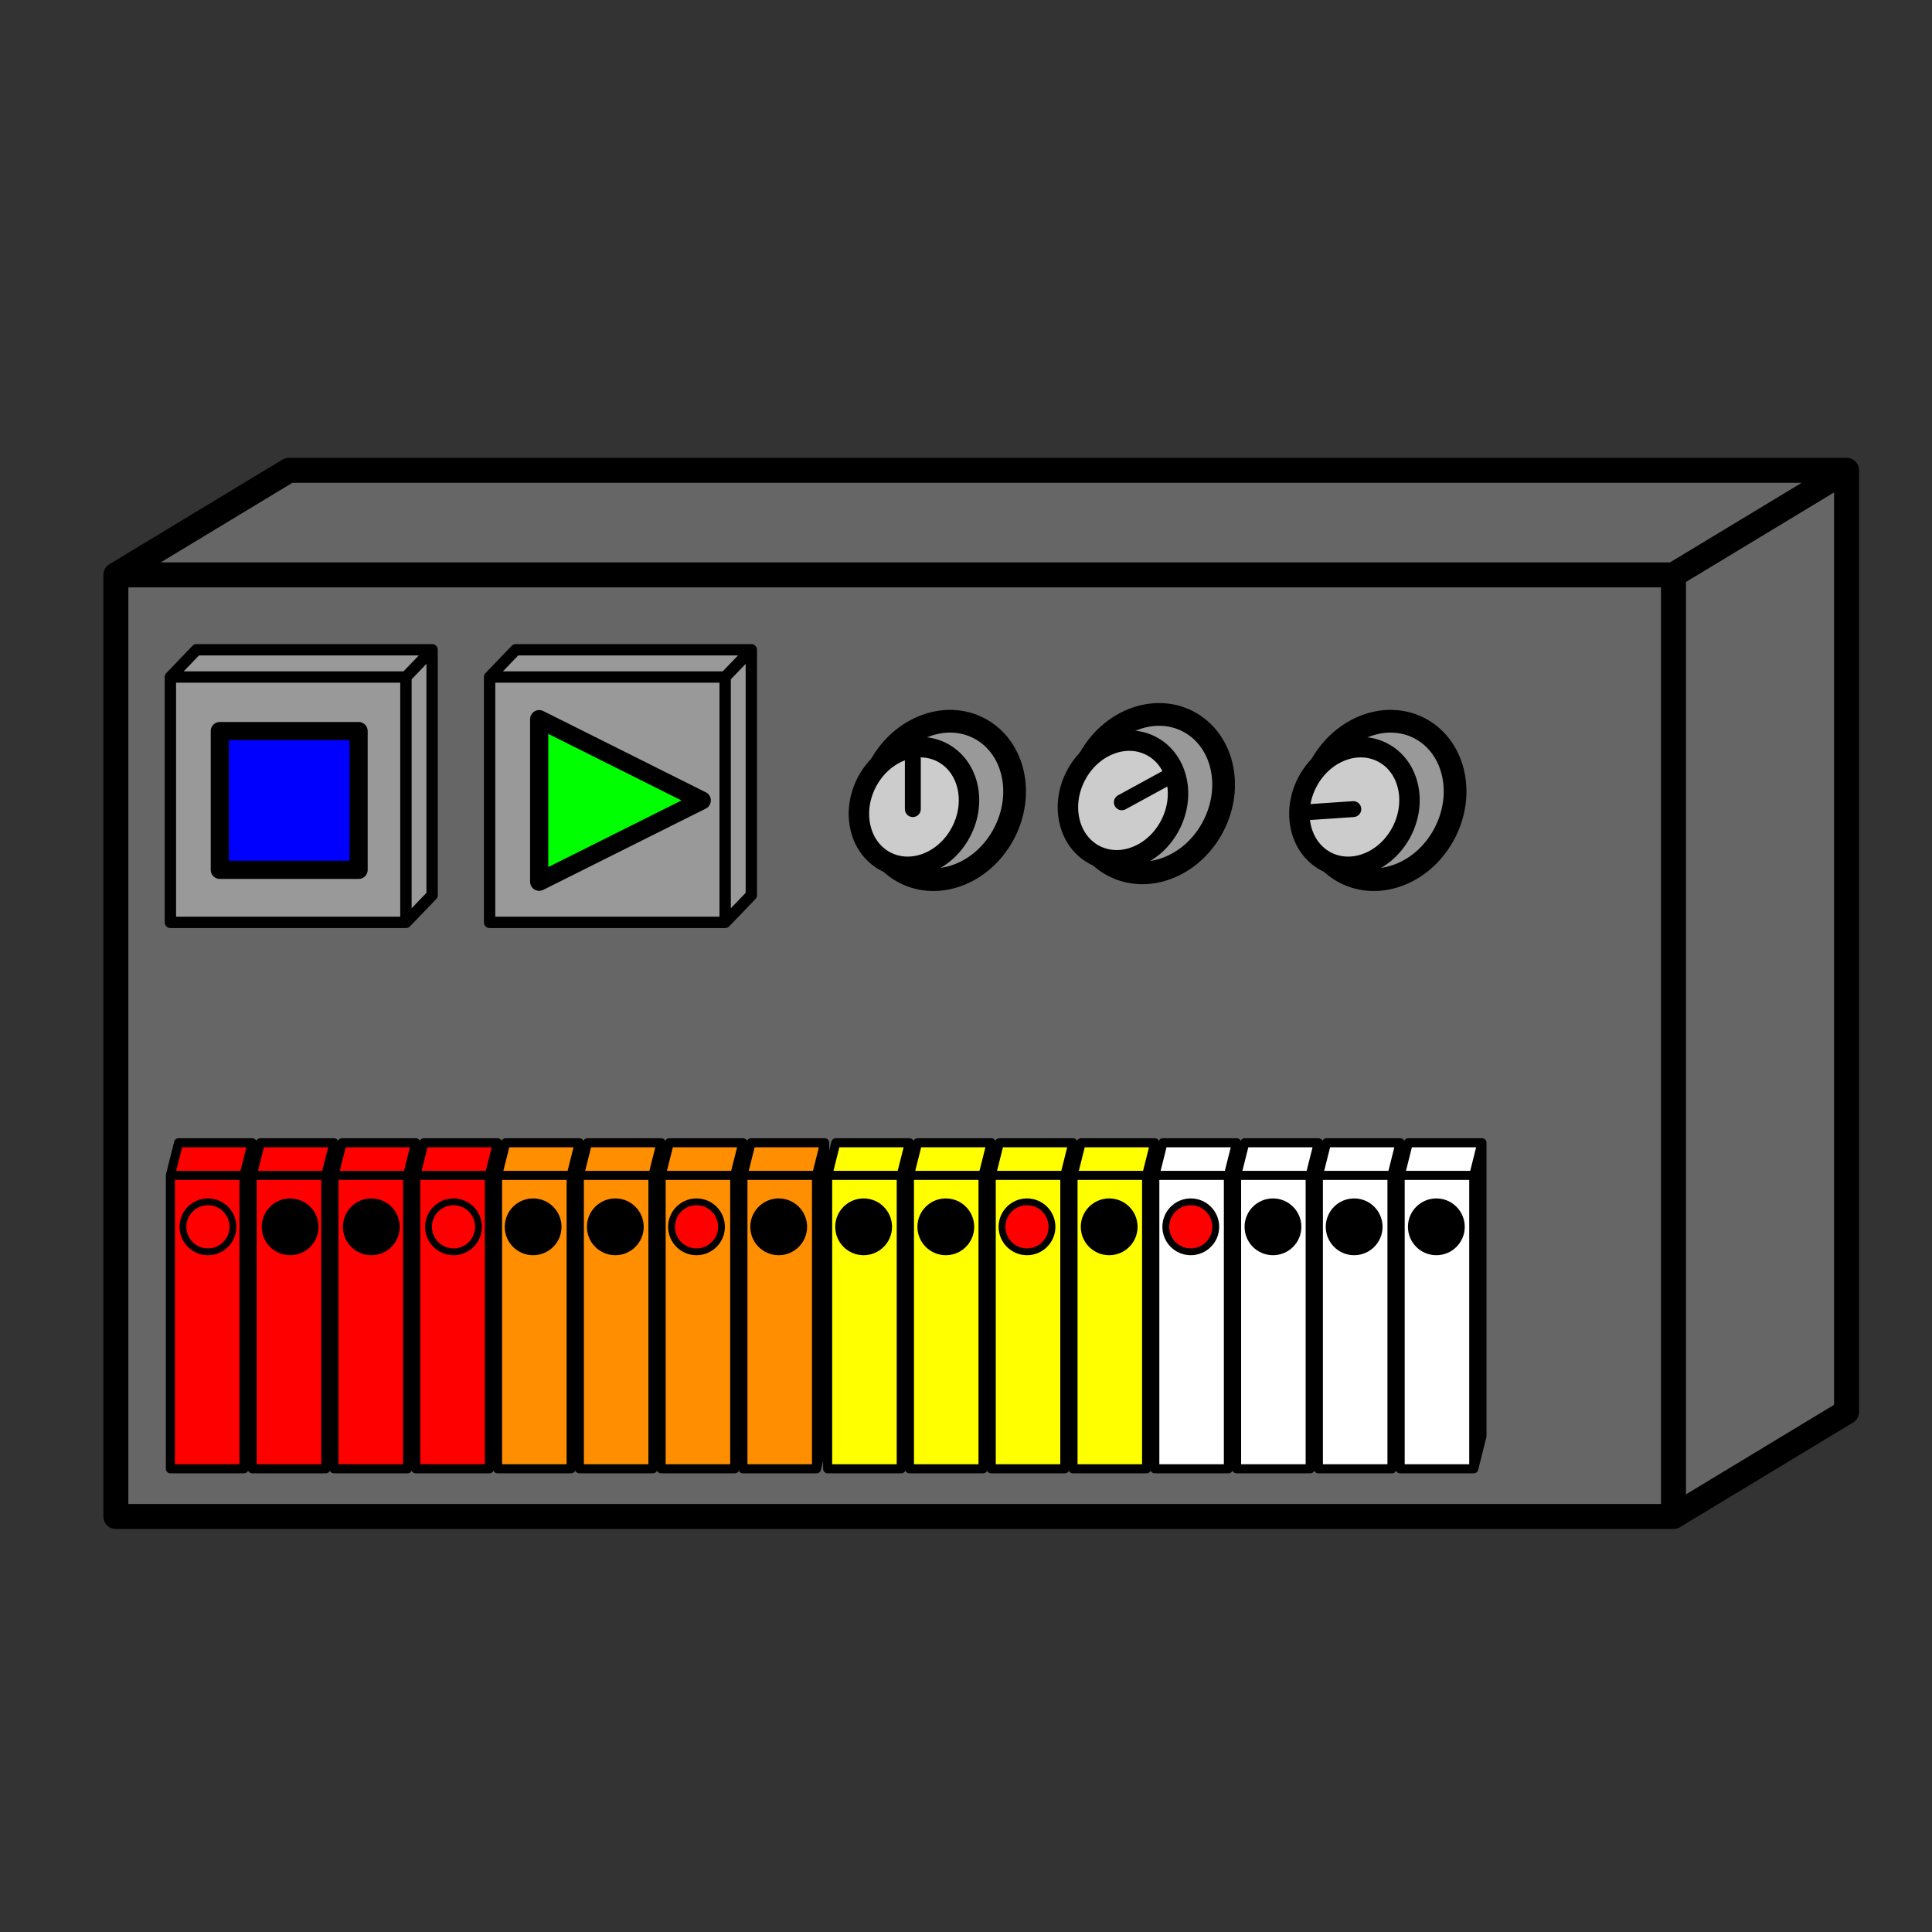 <?xml version="1.0" encoding="UTF-8" standalone="no"?>
<!DOCTYPE svg PUBLIC "-//W3C//DTD SVG 1.1//EN" "http://www.w3.org/Graphics/SVG/1.1/DTD/svg11.dtd">
<svg xmlns="http://www.w3.org/2000/svg" version="1.1" xmlns:dc="http://purl.org/dc/elements/1.1/" xmlns:xl="http://www.w3.org/1999/xlink" viewBox="0 0 850.394 850.394" width="850.394" height="850.394">
  <rect x="0" y="0" width="850.394" height="850.394" fill="#333333" stroke="none"/>
  <defs/>
  <g id="drum_machine" fill="none" stroke-opacity="1" fill-opacity="1" stroke-dasharray="none" stroke="none">
    <title>drum machine</title>
    <g id="drum_machine: Layer 1">
      <title>Layer 1</title>
      <g id="Graphic_2">
        <path d="M 51 667.5 L 51 253.05 L 127.178 207 L 812.785 207 L 812.785 621.45 L 736.606 667.5 Z" fill="#666"/>
        <path d="M 51 667.5 L 51 253.05 L 127.178 207 L 812.785 207 L 812.785 621.45 L 736.606 667.5 L 51 667.5 M 51 253.05 L 736.606 253.05 L 812.785 207 M 736.606 253.05 L 736.606 667.5" stroke="black" stroke-linecap="round" stroke-linejoin="round" stroke-width="11"/>
      </g>
      <g id="Graphic_4">
        <path d="M 75 406 L 75 298 L 86.52 286 L 190.2 286 L 190.2 394 L 178.68 406 Z" fill="#999"/>
        <path d="M 75 406 L 75 298 L 86.52 286 L 190.2 286 L 190.2 394 L 178.68 406 L 75 406 M 75 298 L 178.68 298 L 190.2 286 M 178.68 298 L 178.68 406" stroke="black" stroke-linecap="round" stroke-linejoin="round" stroke-width="5"/>
      </g>
      <g id="Graphic_5">
        <path d="M 215.509 406 L 215.509 298 L 227.029 286 L 330.709 286 L 330.709 394 L 319.189 406 Z" fill="#999"/>
        <path d="M 215.509 406 L 215.509 298 L 227.029 286 L 330.709 286 L 330.709 394 L 319.189 406 L 215.509 406 M 215.509 298 L 319.189 298 L 330.709 286 M 319.189 298 L 319.189 406" stroke="black" stroke-linecap="round" stroke-linejoin="round" stroke-width="5"/>
      </g>
      <g id="Graphic_3">
        <path d="M 237.327 316.545 L 308.891 352.327 L 237.327 388.109 Z" fill="lime"/>
        <path d="M 237.327 316.545 L 308.891 352.327 L 237.327 388.109 Z" stroke="black" stroke-linecap="round" stroke-linejoin="round" stroke-width="8"/>
      </g>
      <g id="Graphic_10">
        <rect x="96.757" y="321.786" width="61.082" height="61.082" fill="blue"/>
        <rect x="96.757" y="321.786" width="61.082" height="61.082" stroke="black" stroke-linecap="round" stroke-linejoin="round" stroke-width="8"/>
      </g>
      <g id="Graphic_11">
        <path d="M 75 646.5 L 75 517.35 L 78.6 503 L 111 503 L 111 632.15 L 107.4 646.5 Z" fill="red"/>
        <path d="M 75 646.5 L 75 517.35 L 78.6 503 L 111 503 L 111 632.15 L 107.4 646.5 L 75 646.5 M 75 517.35 L 107.4 517.35 L 111 503 M 107.4 517.35 L 107.4 646.5" stroke="black" stroke-linecap="round" stroke-linejoin="round" stroke-width="4"/>
      </g>
      <g id="Graphic_12">
        <path d="M 111 646.5 L 111 517.35 L 114.6 503 L 147 503 L 147 632.15 L 143.4 646.5 Z" fill="red"/>
        <path d="M 111 646.5 L 111 517.35 L 114.6 503 L 147 503 L 147 632.15 L 143.4 646.5 L 111 646.5 M 111 517.35 L 143.4 517.35 L 147 503 M 143.4 517.35 L 143.4 646.5" stroke="black" stroke-linecap="round" stroke-linejoin="round" stroke-width="4"/>
      </g>
      <g id="Graphic_13">
        <path d="M 147 646.5 L 147 517.35 L 150.6 503 L 183 503 L 183 632.15 L 179.4 646.5 Z" fill="red"/>
        <path d="M 147 646.5 L 147 517.35 L 150.6 503 L 183 503 L 183 632.15 L 179.4 646.5 L 147 646.5 M 147 517.35 L 179.4 517.35 L 183 503 M 179.4 517.35 L 179.4 646.5" stroke="black" stroke-linecap="round" stroke-linejoin="round" stroke-width="4"/>
      </g>
      <g id="Graphic_14">
        <path d="M 183 646.5 L 183 517.35 L 186.6 503 L 219 503 L 219 632.15 L 215.4 646.5 Z" fill="red"/>
        <path d="M 183 646.5 L 183 517.35 L 186.6 503 L 219 503 L 219 632.15 L 215.4 646.5 L 183 646.5 M 183 517.35 L 215.4 517.35 L 219 503 M 215.4 517.35 L 215.4 646.5" stroke="black" stroke-linecap="round" stroke-linejoin="round" stroke-width="4"/>
      </g>
      <g id="Graphic_15">
        <path d="M 219 646.5 L 219 517.35 L 222.6 503 L 255 503 L 255 632.15 L 251.4 646.5 Z" fill="#ff8e00"/>
        <path d="M 219 646.5 L 219 517.35 L 222.6 503 L 255 503 L 255 632.15 L 251.4 646.5 L 219 646.5 M 219 517.35 L 251.4 517.35 L 255 503 M 251.4 517.35 L 251.4 646.5" stroke="black" stroke-linecap="round" stroke-linejoin="round" stroke-width="4"/>
      </g>
      <g id="Graphic_16">
        <path d="M 255 646.5 L 255 517.35 L 258.6 503 L 291 503 L 291 632.15 L 287.4 646.5 Z" fill="#ff8e00"/>
        <path d="M 255 646.5 L 255 517.35 L 258.6 503 L 291 503 L 291 632.15 L 287.4 646.5 L 255 646.5 M 255 517.35 L 287.4 517.35 L 291 503 M 287.4 517.35 L 287.4 646.5" stroke="black" stroke-linecap="round" stroke-linejoin="round" stroke-width="4"/>
      </g>
      <g id="Graphic_17">
        <path d="M 291 646.5 L 291 517.35 L 294.6 503 L 327 503 L 327 632.15 L 323.4 646.5 Z" fill="#ff8e00"/>
        <path d="M 291 646.5 L 291 517.35 L 294.6 503 L 327 503 L 327 632.15 L 323.4 646.5 L 291 646.5 M 291 517.35 L 323.4 517.35 L 327 503 M 323.4 517.35 L 323.4 646.5" stroke="black" stroke-linecap="round" stroke-linejoin="round" stroke-width="4"/>
      </g>
      <g id="Graphic_18">
        <path d="M 327 646.5 L 327 517.35 L 330.6 503 L 363 503 L 363 632.15 L 359.4 646.5 Z" fill="#ff8e00"/>
        <path d="M 327 646.5 L 327 517.35 L 330.6 503 L 363 503 L 363 632.15 L 359.4 646.5 L 327 646.5 M 327 517.35 L 359.4 517.35 L 363 503 M 359.4 517.35 L 359.4 646.5" stroke="black" stroke-linecap="round" stroke-linejoin="round" stroke-width="4"/>
      </g>
      <g id="Graphic_19">
        <path d="M 364.298 646.5 L 364.298 517.35 L 367.898 503 L 400.298 503 L 400.298 632.15 L 396.698 646.5 Z" fill="yellow"/>
        <path d="M 364.298 646.5 L 364.298 517.35 L 367.898 503 L 400.298 503 L 400.298 632.15 L 396.698 646.5 L 364.298 646.5 M 364.298 517.35 L 396.698 517.35 L 400.298 503 M 396.698 517.35 L 396.698 646.5" stroke="black" stroke-linecap="round" stroke-linejoin="round" stroke-width="4"/>
      </g>
      <g id="Graphic_20">
        <path d="M 400.298 646.5 L 400.298 517.35 L 403.898 503 L 436.298 503 L 436.298 632.15 L 432.698 646.5 Z" fill="yellow"/>
        <path d="M 400.298 646.5 L 400.298 517.35 L 403.898 503 L 436.298 503 L 436.298 632.15 L 432.698 646.5 L 400.298 646.5 M 400.298 517.35 L 432.698 517.35 L 436.298 503 M 432.698 517.35 L 432.698 646.5" stroke="black" stroke-linecap="round" stroke-linejoin="round" stroke-width="4"/>
      </g>
      <g id="Graphic_21">
        <path d="M 436.298 646.5 L 436.298 517.35 L 439.898 503 L 472.298 503 L 472.298 632.15 L 468.698 646.5 Z" fill="yellow"/>
        <path d="M 436.298 646.5 L 436.298 517.35 L 439.898 503 L 472.298 503 L 472.298 632.15 L 468.698 646.5 L 436.298 646.5 M 436.298 517.35 L 468.698 517.35 L 472.298 503 M 468.698 517.35 L 468.698 646.5" stroke="black" stroke-linecap="round" stroke-linejoin="round" stroke-width="4"/>
      </g>
      <g id="Graphic_22">
        <path d="M 472.298 646.5 L 472.298 517.35 L 475.898 503 L 508.298 503 L 508.298 632.15 L 504.698 646.5 Z" fill="yellow"/>
        <path d="M 472.298 646.5 L 472.298 517.35 L 475.898 503 L 508.298 503 L 508.298 632.15 L 504.698 646.5 L 472.298 646.5 M 472.298 517.35 L 504.698 517.35 L 508.298 503 M 504.698 517.35 L 504.698 646.5" stroke="black" stroke-linecap="round" stroke-linejoin="round" stroke-width="4"/>
      </g>
      <g id="Graphic_23">
        <path d="M 508.298 646.5 L 508.298 517.35 L 511.898 503 L 544.298 503 L 544.298 632.15 L 540.698 646.5 Z" fill="white"/>
        <path d="M 508.298 646.5 L 508.298 517.35 L 511.898 503 L 544.298 503 L 544.298 632.15 L 540.698 646.5 L 508.298 646.5 M 508.298 517.35 L 540.698 517.35 L 544.298 503 M 540.698 517.35 L 540.698 646.5" stroke="black" stroke-linecap="round" stroke-linejoin="round" stroke-width="4"/>
      </g>
      <g id="Graphic_24">
        <path d="M 544.298 646.5 L 544.298 517.35 L 547.898 503 L 580.298 503 L 580.298 632.15 L 576.698 646.5 Z" fill="white"/>
        <path d="M 544.298 646.5 L 544.298 517.35 L 547.898 503 L 580.298 503 L 580.298 632.15 L 576.698 646.5 L 544.298 646.5 M 544.298 517.35 L 576.698 517.35 L 580.298 503 M 576.698 517.35 L 576.698 646.5" stroke="black" stroke-linecap="round" stroke-linejoin="round" stroke-width="4"/>
      </g>
      <g id="Graphic_25">
        <path d="M 580.298 646.5 L 580.298 517.35 L 583.898 503 L 616.298 503 L 616.298 632.15 L 612.698 646.5 Z" fill="white"/>
        <path d="M 580.298 646.5 L 580.298 517.35 L 583.898 503 L 616.298 503 L 616.298 632.15 L 612.698 646.5 L 580.298 646.5 M 580.298 517.35 L 612.698 517.35 L 616.298 503 M 612.698 517.35 L 612.698 646.5" stroke="black" stroke-linecap="round" stroke-linejoin="round" stroke-width="4"/>
      </g>
      <g id="Graphic_26">
        <path d="M 616.298 646.5 L 616.298 517.35 L 619.898 503 L 652.298 503 L 652.298 632.15 L 648.698 646.5 Z" fill="white"/>
        <path d="M 616.298 646.5 L 616.298 517.35 L 619.898 503 L 652.298 503 L 652.298 632.15 L 648.698 646.5 L 616.298 646.5 M 616.298 517.35 L 648.698 517.35 L 652.298 503 M 648.698 517.35 L 648.698 646.5" stroke="black" stroke-linecap="round" stroke-linejoin="round" stroke-width="4"/>
      </g>
      <g id="Graphic_27">
        <circle cx="91.529" cy="540" r="11" fill="red"/>
        <circle cx="91.529" cy="540" r="11" stroke="black" stroke-linecap="round" stroke-linejoin="round" stroke-width="3"/>
      </g>
      <g id="Graphic_28">
        <circle cx="127.706" cy="540" r="11" fill="black"/>
        <circle cx="127.706" cy="540" r="11" stroke="black" stroke-linecap="round" stroke-linejoin="round" stroke-width="3"/>
      </g>
      <g id="Graphic_29">
        <circle cx="163.441" cy="540" r="11" fill="black"/>
        <circle cx="163.441" cy="540" r="11" stroke="black" stroke-linecap="round" stroke-linejoin="round" stroke-width="3"/>
      </g>
      <g id="Graphic_30">
        <circle cx="199.618" cy="540" r="11" fill="red"/>
        <circle cx="199.618" cy="540" r="11" stroke="black" stroke-linecap="round" stroke-linejoin="round" stroke-width="3"/>
      </g>
      <g id="Graphic_31">
        <circle cx="234.664" cy="540" r="11" fill="black"/>
        <circle cx="234.664" cy="540" r="11" stroke="black" stroke-linecap="round" stroke-linejoin="round" stroke-width="3"/>
      </g>
      <g id="Graphic_32">
        <circle cx="270.84" cy="540" r="11" fill="black"/>
        <circle cx="270.84" cy="540" r="11" stroke="black" stroke-linecap="round" stroke-linejoin="round" stroke-width="3"/>
      </g>
      <g id="Graphic_33">
        <circle cx="306.576" cy="540" r="11" fill="red"/>
        <circle cx="306.576" cy="540" r="11" stroke="black" stroke-linecap="round" stroke-linejoin="round" stroke-width="3"/>
      </g>
      <g id="Graphic_34">
        <circle cx="342.752" cy="540" r="11" fill="black"/>
        <circle cx="342.752" cy="540" r="11" stroke="black" stroke-linecap="round" stroke-linejoin="round" stroke-width="3"/>
      </g>
      <g id="Graphic_35">
        <circle cx="380.134" cy="540" r="11" fill="black"/>
        <circle cx="380.134" cy="540" r="11" stroke="black" stroke-linecap="round" stroke-linejoin="round" stroke-width="3"/>
      </g>
      <g id="Graphic_36">
        <circle cx="416.311" cy="540" r="11" fill="black"/>
        <circle cx="416.311" cy="540" r="11" stroke="black" stroke-linecap="round" stroke-linejoin="round" stroke-width="3"/>
      </g>
      <g id="Graphic_37">
        <circle cx="452.046" cy="540" r="11" fill="red"/>
        <circle cx="452.046" cy="540" r="11" stroke="black" stroke-linecap="round" stroke-linejoin="round" stroke-width="3"/>
      </g>
      <g id="Graphic_38">
        <circle cx="488.223" cy="540" r="11" fill="black"/>
        <circle cx="488.223" cy="540" r="11" stroke="black" stroke-linecap="round" stroke-linejoin="round" stroke-width="3"/>
      </g>
      <g id="Graphic_39">
        <circle cx="524.139" cy="540" r="11" fill="red"/>
        <circle cx="524.139" cy="540" r="11" stroke="black" stroke-linecap="round" stroke-linejoin="round" stroke-width="3"/>
      </g>
      <g id="Graphic_40">
        <circle cx="560.315" cy="540" r="11" fill="black"/>
        <circle cx="560.315" cy="540" r="11" stroke="black" stroke-linecap="round" stroke-linejoin="round" stroke-width="3"/>
      </g>
      <g id="Graphic_41">
        <circle cx="596.05" cy="540" r="11" fill="black"/>
        <circle cx="596.05" cy="540" r="11" stroke="black" stroke-linecap="round" stroke-linejoin="round" stroke-width="3"/>
      </g>
      <g id="Graphic_42">
        <circle cx="632.227" cy="540" r="11" fill="black"/>
        <circle cx="632.227" cy="540" r="11" stroke="black" stroke-linecap="round" stroke-linejoin="round" stroke-width="3"/>
      </g>
      <g id="Graphic_45">
        <path d="M 406.438 319.818 C 423.583 312.871 441.096 321.794 445.554 339.749 C 450.012 357.703 439.726 377.89 422.581 384.837 C 405.435 391.783 387.922 382.86 383.464 364.906 C 379.006 346.951 389.292 326.765 406.438 319.818" fill="#999"/>
        <path d="M 406.438 319.818 C 423.583 312.871 441.096 321.794 445.554 339.749 C 450.012 357.703 439.726 377.89 422.581 384.837 C 405.435 391.783 387.922 382.86 383.464 364.906 C 379.006 346.951 389.292 326.765 406.438 319.818" stroke="black" stroke-linecap="round" stroke-linejoin="round" stroke-width="10"/>
      </g>
      <g id="Graphic_43">
        <path d="M 396.196 330.659 C 409.145 325.412 422.372 332.151 425.738 345.711 C 429.105 359.271 421.337 374.516 408.388 379.763 C 395.439 385.009 382.213 378.27 378.846 364.71 C 375.479 351.151 383.247 335.905 396.196 330.659" fill="#ccc"/>
        <path d="M 396.196 330.659 C 409.145 325.412 422.372 332.151 425.738 345.711 C 429.105 359.271 421.337 374.516 408.388 379.763 C 395.439 385.009 382.213 378.27 378.846 364.71 C 375.479 351.151 383.247 335.905 396.196 330.659" stroke="black" stroke-linecap="round" stroke-linejoin="round" stroke-width="9"/>
      </g>
      <g id="Line_46">
        <line x1="401.792" y1="356.14" x2="401.792" y2="334.14" stroke="black" stroke-linecap="round" stroke-linejoin="round" stroke-width="7"/>
      </g>
      <g id="Graphic_47">
        <path d="M 498.438 316.818 C 515.583 309.871 533.096 318.794 537.554 336.749 C 542.012 354.703 531.726 374.89 514.581 381.837 C 497.435 388.783 479.922 379.86 475.464 361.906 C 471.006 343.951 481.292 323.765 498.438 316.818" fill="#999"/>
        <path d="M 498.438 316.818 C 515.583 309.871 533.096 318.794 537.554 336.749 C 542.012 354.703 531.726 374.89 514.581 381.837 C 497.435 388.783 479.922 379.86 475.464 361.906 C 471.006 343.951 481.292 323.765 498.438 316.818" stroke="black" stroke-linecap="round" stroke-linejoin="round" stroke-width="10"/>
      </g>
      <g id="Graphic_48">
        <path d="M 488.196 327.775 C 501.145 322.529 514.372 329.268 517.738 342.828 C 521.105 356.387 513.337 371.633 500.388 376.879 C 487.439 382.126 474.213 375.387 470.846 361.827 C 467.479 348.267 475.247 333.022 488.196 327.775" fill="#ccc"/>
        <path d="M 488.196 327.775 C 501.145 322.529 514.372 329.268 517.738 342.828 C 521.105 356.387 513.337 371.633 500.388 376.879 C 487.439 382.126 474.213 375.387 470.846 361.827 C 467.479 348.267 475.247 333.022 488.196 327.775" stroke="black" stroke-linecap="round" stroke-linejoin="round" stroke-width="9"/>
      </g>
      <g id="Line_49">
        <line x1="493.792" y1="353.14" x2="515.412" y2="341.324" stroke="black" stroke-linecap="round" stroke-linejoin="round" stroke-width="7"/>
      </g>
      <g id="Graphic_50">
        <path d="M 600.322 319.818 C 617.468 312.871 634.981 321.794 639.439 339.749 C 643.897 357.703 633.611 377.89 616.466 384.837 C 599.32 391.783 581.807 382.86 577.349 364.906 C 572.891 346.951 583.177 326.765 600.322 319.818" fill="#999"/>
        <path d="M 600.322 319.818 C 617.468 312.871 634.981 321.794 639.439 339.749 C 643.897 357.703 633.611 377.89 616.466 384.837 C 599.32 391.783 581.807 382.86 577.349 364.906 C 572.891 346.951 583.177 326.765 600.322 319.818" stroke="black" stroke-linecap="round" stroke-linejoin="round" stroke-width="10"/>
      </g>
      <g id="Graphic_51">
        <path d="M 590.081 330.659 C 603.03 325.412 616.256 332.151 619.623 345.711 C 622.99 359.271 615.222 374.516 602.273 379.763 C 589.324 385.009 576.098 378.27 572.731 364.71 C 569.364 351.151 577.132 335.905 590.081 330.659" fill="#ccc"/>
        <path d="M 590.081 330.659 C 603.03 325.412 616.256 332.151 619.623 345.711 C 622.99 359.271 615.222 374.516 602.273 379.763 C 589.324 385.009 576.098 378.27 572.731 364.71 C 569.364 351.151 577.132 335.905 590.081 330.659" stroke="black" stroke-linecap="round" stroke-linejoin="round" stroke-width="9"/>
      </g>
      <g id="Line_52">
        <line x1="595.677" y1="356.14" x2="575.706" y2="357.5" stroke="black" stroke-linecap="round" stroke-linejoin="round" stroke-width="7"/>
      </g>
    </g>
  </g>
</svg>
